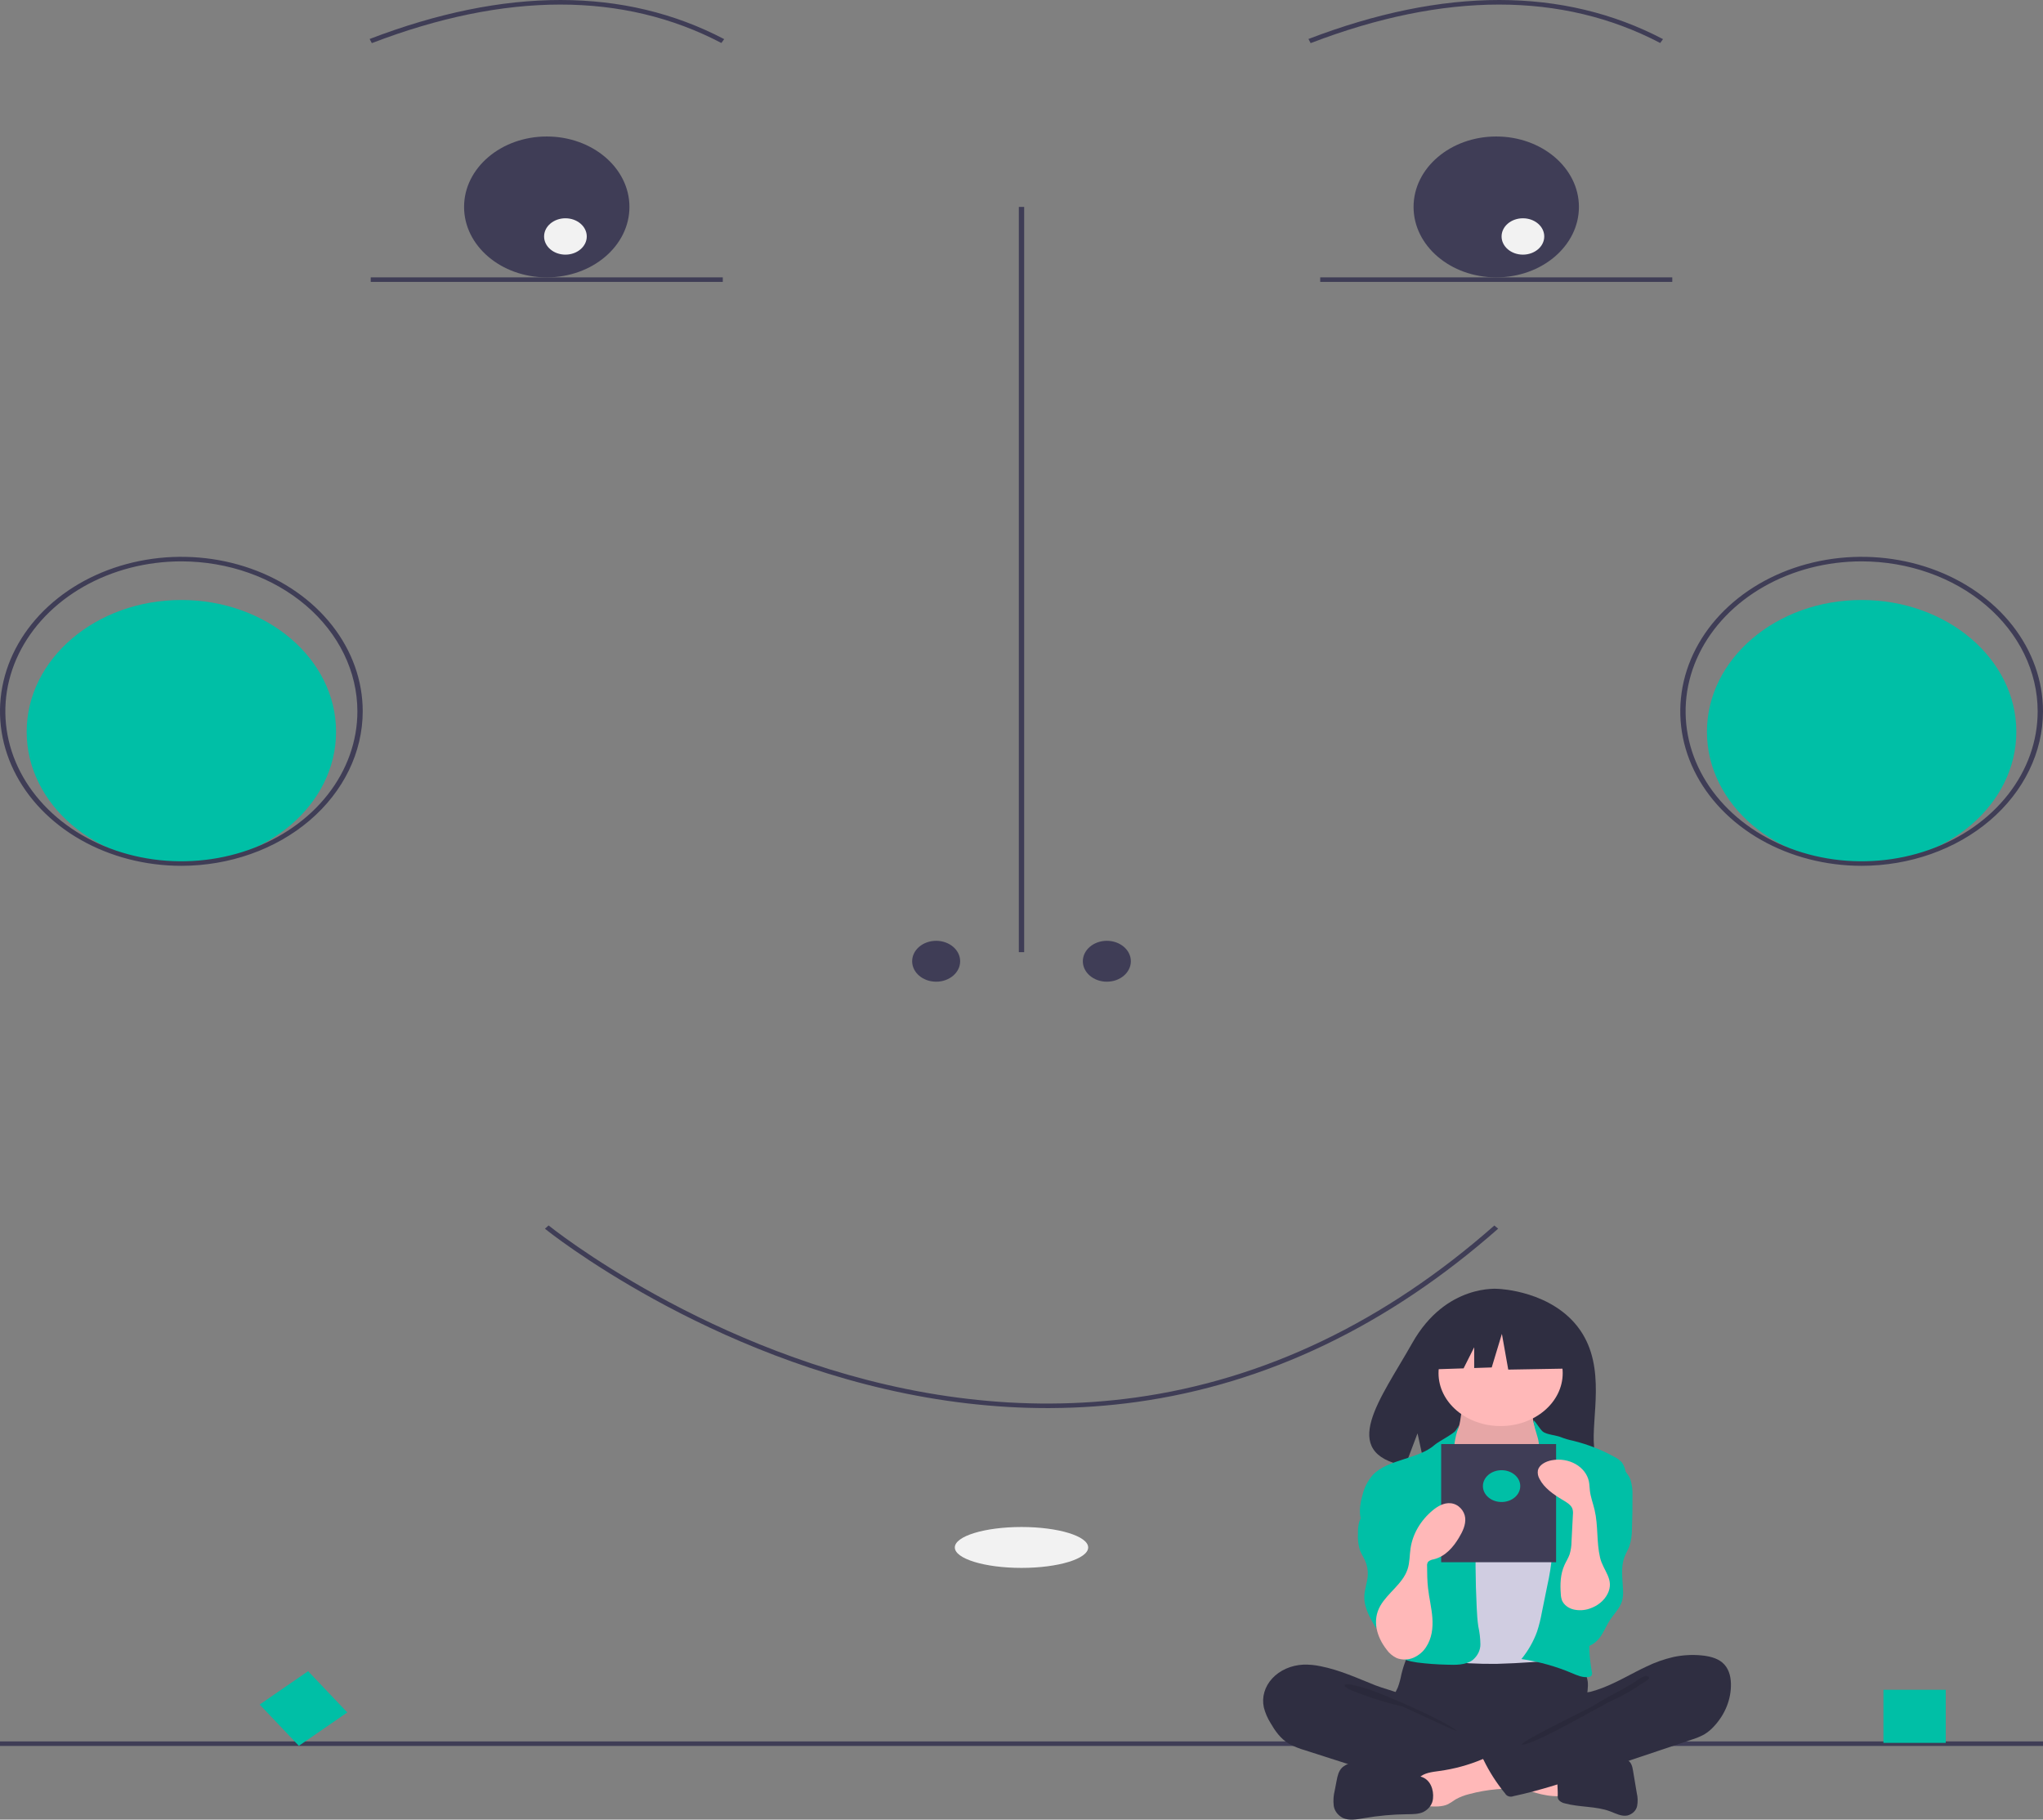 <svg width="704" height="627" viewBox="0 0 704 627" fill="none" xmlns="http://www.w3.org/2000/svg">
<rect x="0" y="0" width="704" height="627" fill="#808080" stroke="none"/>
<g clip-path="url(#clip0)">
<path d="M704 600.041H0V601.606H704V600.041Z" fill="#3F3D56"/>
<path d="M670.484 582.254H649.014V600.544H670.484V582.254Z" fill="#00BFA6"/>
<path d="M106.168 575.84L89.477 587.344L102.982 601.563L119.673 590.058L106.168 575.84Z" fill="#00BFA6"/>
<path d="M352.919 71.3H351.081V328.09H352.919V71.3Z" fill="#3F3D56"/>
<path d="M576.251 95.57H454.935V97.135H576.251V95.57Z" fill="#3F3D56"/>
<path d="M249.065 95.57H127.749V97.135H249.065V95.57Z" fill="#3F3D56"/>
<path d="M128.126 14.862L127.372 13.434C174.159 -4.494 215.264 -4.478 249.547 13.481L248.584 14.815C214.852 -2.856 174.324 -2.839 128.126 14.862Z" fill="#3F3D56"/>
<path d="M451.636 14.862L450.882 13.434C497.668 -4.494 538.773 -4.477 573.056 13.481L572.093 14.815C538.36 -2.856 497.834 -2.84 451.636 14.862Z" fill="#3F3D56"/>
<path d="M188.407 95.57C204.142 95.57 216.898 84.704 216.898 71.3C216.898 57.896 204.142 47.03 188.407 47.03C172.672 47.03 159.917 57.896 159.917 71.3C159.917 84.704 172.672 95.57 188.407 95.57Z" fill="#3F3D56"/>
<path d="M515.593 95.57C531.328 95.57 544.083 84.704 544.083 71.3C544.083 57.896 531.328 47.03 515.593 47.03C499.858 47.03 487.102 57.896 487.102 71.3C487.102 84.704 499.858 95.57 515.593 95.57Z" fill="#3F3D56"/>
<path d="M62.496 297.557C91.936 297.557 115.802 277.227 115.802 252.149C115.802 227.071 91.936 206.741 62.496 206.741C33.056 206.741 9.191 227.071 9.191 252.149C9.191 277.227 33.056 297.557 62.496 297.557Z" fill="#00BFA6"/>
<path d="M641.504 297.557C670.944 297.557 694.809 277.227 694.809 252.149C694.809 227.071 670.944 206.741 641.504 206.741C612.064 206.741 588.198 227.071 588.198 252.149C588.198 277.227 612.064 297.557 641.504 297.557Z" fill="#00BFA6"/>
<path d="M360.772 485.191C356.436 485.191 351.926 485.06 347.344 484.801C337.903 484.237 328.516 483.142 319.245 481.522C243.678 468.39 188.322 423.836 187.772 423.387L189.043 422.255C189.589 422.701 244.58 466.949 319.612 479.989C328.803 481.594 338.109 482.679 347.468 483.239C352.477 483.522 357.401 483.656 362.103 483.621C371.907 483.574 381.693 482.879 391.372 481.541C435.759 475.371 477.332 455.432 514.932 422.277L516.253 423.365C478.372 456.768 436.455 476.862 391.668 483.087C381.896 484.437 372.015 485.139 362.115 485.187C361.67 485.19 361.221 485.191 360.772 485.191Z" fill="#3F3D56"/>
<path d="M62.496 298.34C50.136 298.34 38.053 295.218 27.775 289.368C17.498 283.518 9.487 275.204 4.757 265.476C0.027 255.748 -1.211 245.044 1.201 234.717C3.612 224.39 9.564 214.904 18.305 207.459C27.045 200.014 38.181 194.943 50.304 192.889C62.427 190.835 74.993 191.889 86.412 195.919C97.832 199.948 107.593 206.771 114.46 215.526C121.327 224.281 124.992 234.574 124.992 245.103C124.973 259.218 118.383 272.749 106.667 282.73C94.951 292.71 79.065 298.324 62.496 298.34ZM62.496 193.432C50.499 193.432 38.772 196.462 28.796 202.14C18.821 207.818 11.046 215.888 6.455 225.329C1.864 234.771 0.663 245.16 3.004 255.184C5.344 265.207 11.121 274.414 19.605 281.64C28.088 288.867 38.896 293.788 50.662 295.782C62.429 297.775 74.625 296.752 85.709 292.841C96.793 288.93 106.266 282.307 112.931 273.81C119.597 265.313 123.154 255.323 123.154 245.103C123.136 231.404 116.739 218.27 105.368 208.583C93.996 198.896 78.578 193.447 62.496 193.432Z" fill="#3F3D56"/>
<path d="M641.504 298.34C629.143 298.34 617.06 295.218 606.783 289.368C596.506 283.518 588.495 275.204 583.765 265.476C579.035 255.748 577.797 245.044 580.209 234.717C582.62 224.39 588.572 214.904 597.313 207.459C606.053 200.014 617.189 194.943 629.312 192.889C641.435 190.835 654.001 191.889 665.42 195.919C676.84 199.948 686.6 206.771 693.468 215.526C700.335 224.281 704 234.574 704 245.103C703.981 259.218 697.391 272.749 685.675 282.73C673.958 292.71 658.073 298.324 641.504 298.34ZM641.504 193.432C629.507 193.432 617.779 196.462 607.804 202.14C597.829 207.818 590.054 215.888 585.463 225.329C580.872 234.771 579.671 245.16 582.012 255.184C584.352 265.207 590.129 274.414 598.612 281.64C607.095 288.867 617.904 293.788 629.67 295.782C641.437 297.775 653.633 296.752 664.717 292.841C675.801 288.93 685.274 282.307 691.939 273.81C698.604 265.313 702.162 255.323 702.162 245.103C702.144 231.404 695.747 218.27 684.376 208.583C673.004 198.896 657.586 193.447 641.504 193.432Z" fill="#3F3D56"/>
<path d="M322.59 338.268C327.158 338.268 330.862 335.113 330.862 331.222C330.862 327.33 327.158 324.176 322.59 324.176C318.022 324.176 314.319 327.33 314.319 331.222C314.319 335.113 318.022 338.268 322.59 338.268Z" fill="#3F3D56"/>
<path d="M381.41 338.268C385.978 338.268 389.682 335.113 389.682 331.222C389.682 327.33 385.978 324.176 381.41 324.176C376.842 324.176 373.138 327.33 373.138 331.222C373.138 335.113 376.842 338.268 381.41 338.268Z" fill="#3F3D56"/>
<path d="M352 540.256C364.69 540.256 374.976 537.101 374.976 533.21C374.976 529.318 364.69 526.163 352 526.163C339.31 526.163 329.023 529.318 329.023 533.21C329.023 537.101 339.31 540.256 352 540.256Z" fill="#F2F2F2"/>
<path d="M544.489 458.305C535.073 444.752 516.444 444.121 516.444 444.121C516.444 444.121 498.291 442.143 486.647 462.785C475.793 482.024 460.813 500.6 484.235 505.104L488.466 493.887L491.086 505.939C494.421 506.143 497.766 506.192 501.107 506.085C526.19 505.395 550.078 506.287 549.309 498.619C548.286 488.427 553.549 471.346 544.489 458.305Z" fill="#2F2E41"/>
<path d="M482.898 576.995C482.621 578.486 482.22 579.957 481.696 581.399C481.107 582.811 480.198 584.116 479.659 585.542C477.942 590.087 480.322 595.155 484.124 598.663C487.422 601.694 491.678 603.847 496.379 604.862C499.841 605.493 503.371 605.809 506.911 605.805C516.699 606.088 526.74 606.341 536.015 603.661C538.945 602.794 541.776 601.698 544.47 600.389C545.321 600.044 546.071 599.541 546.664 598.917C547.286 598.004 547.562 596.95 547.456 595.898C547.435 592.364 546.594 588.847 546.794 585.316C546.904 583.36 547.334 581.406 547.122 579.457C546.83 577.242 545.741 575.159 544.005 573.493C542.269 571.826 539.971 570.657 537.425 570.145C534.761 569.795 532.049 569.795 529.386 570.146C522.432 570.715 515.449 570.981 508.464 570.943C501.327 570.904 494.234 569.976 487.132 569.879C485.032 569.85 485.075 570.402 484.406 572.133C483.79 573.727 483.286 575.35 482.898 576.995Z" fill="#2F2E41"/>
<path d="M503.152 489.712C502.94 491.265 502.328 492.758 501.359 494.085C500.118 495.532 498.093 496.358 496.757 497.742C494.747 499.826 494.631 502.758 494.623 505.455C494.615 507.94 494.675 510.59 496.301 512.652C497.459 513.934 498.896 515.013 500.533 515.831C506.633 519.332 513.225 522.897 520.579 523.013C523.627 523.06 526.894 522.39 528.899 520.435C529.765 519.516 530.446 518.482 530.914 517.373C532.794 513.424 533.934 509.248 534.292 504.998C534.563 503 534.344 500.975 533.649 499.053C532.755 496.931 530.949 495.185 529.755 493.173C528.343 490.78 527.827 488.077 528.276 485.427C528.335 485.24 528.317 485.042 528.224 484.865C528.125 484.771 528.003 484.697 527.866 484.65C527.728 484.603 527.58 484.583 527.433 484.592L512.849 483.698C511.491 483.641 510.139 483.509 508.8 483.304C508.014 483.167 505.938 482.216 505.188 482.469C503.801 482.937 503.437 488.444 503.152 489.712Z" fill="#FFB8B8"/>
<path opacity="0.1" d="M503.152 489.712C502.94 491.265 502.328 492.758 501.359 494.085C500.118 495.532 498.093 496.358 496.757 497.742C494.747 499.826 494.631 502.758 494.623 505.455C494.615 507.94 494.675 510.59 496.301 512.652C497.459 513.934 498.896 515.013 500.533 515.831C506.633 519.332 513.225 522.897 520.579 523.013C523.627 523.06 526.894 522.39 528.899 520.435C529.765 519.516 530.446 518.482 530.914 517.373C532.794 513.424 533.934 509.248 534.292 504.998C534.563 503 534.344 500.975 533.649 499.053C532.755 496.931 530.949 495.185 529.755 493.173C528.343 490.78 527.827 488.077 528.276 485.427C528.335 485.24 528.317 485.042 528.224 484.865C528.125 484.771 528.003 484.697 527.866 484.65C527.728 484.603 527.58 484.583 527.433 484.592L512.849 483.698C511.491 483.641 510.139 483.509 508.8 483.304C508.014 483.167 505.938 482.216 505.188 482.469C503.801 482.937 503.437 488.444 503.152 489.712Z" fill="black"/>
<path d="M517.098 491.378C528.915 491.378 538.493 483.218 538.493 473.153C538.493 463.087 528.915 454.927 517.098 454.927C505.282 454.927 495.703 463.087 495.703 473.153C495.703 483.218 505.282 491.378 517.098 491.378Z" fill="#FFB8B8"/>
<path d="M506.153 513.973C507.21 515.016 508.484 515.883 509.911 516.531C511.399 517.055 512.996 517.314 514.606 517.293C518.462 517.385 522.643 516.783 525.326 514.421C528.785 511.377 528.671 506.466 531.381 502.914C531.6 502.592 531.898 502.314 532.255 502.1C532.71 501.889 533.224 501.789 533.741 501.809C537.164 501.782 540.147 503.673 542.838 505.476C544.105 506.219 545.192 507.162 546.04 508.255C546.572 509.139 546.937 510.09 547.12 511.072C548.306 516.652 549.04 522.296 549.318 527.962C549.555 531.087 549.792 534.215 549.774 537.347C549.716 547.664 546.901 557.808 544.102 567.846C543.741 569.139 543.248 570.585 541.867 571.204C541.252 571.44 540.59 571.577 539.917 571.61C531.914 572.527 523.863 573.099 515.792 573.321C512.642 573.362 509.493 573.297 506.346 573.126C505.804 573.12 505.267 573.04 504.755 572.89C504.059 572.605 503.462 572.173 503.02 571.635C498.654 566.948 498.396 560.468 498.424 554.485C498.492 539.856 499.106 525.239 500.265 510.633C500.36 509.428 500.381 507.964 499.361 507.015C501.347 509.522 503.622 511.853 506.153 513.973Z" fill="#D0CDE1"/>
<path d="M501.621 492.929C500.898 494.044 495.571 496.81 494.542 497.734C488.796 502.894 478.308 502.7 473.052 508.227C471.31 510.253 470.11 512.58 469.536 515.043C468.536 518.478 468.003 522.225 469.677 525.464C471.288 528.581 474.678 530.736 476.981 533.52C479.508 536.577 480.645 540.288 481.734 543.911C482.538 546.585 483.349 549.326 483.036 552.074C482.68 555.198 480.905 558.059 479.857 561.068C478.809 564.078 478.628 567.662 481.051 570.027C482.831 571.765 485.624 572.454 488.292 572.841C491.71 573.279 495.157 573.534 498.613 573.606C501.664 573.721 505.026 573.744 507.372 572.078C508.249 571.371 508.947 570.519 509.422 569.573C509.897 568.627 510.138 567.608 510.131 566.579C510.102 564.526 509.864 562.479 509.42 560.461C509.095 558.351 508.97 556.223 508.865 554.097C508.396 544.559 508.332 535.014 508.673 525.463C508.845 523.478 508.731 521.482 508.333 519.521C507.679 516.966 506.058 514.683 504.705 512.335C502.002 507.914 500.778 502.944 501.166 497.97C501.575 492.859 504.192 488.964 501.621 492.929Z" fill="#00BFA6"/>
<path d="M531.665 493.317C532.766 494.281 536.506 494.598 537.906 495.219C539.223 495.737 540.597 496.143 542.009 496.429C547.116 497.684 551.974 499.583 556.421 502.064C557.345 502.524 558.162 503.125 558.831 503.837C559.536 504.814 559.99 505.907 560.164 507.044C560.987 509.914 561.397 512.858 561.385 515.813C561.221 518.942 560.114 521.973 559.017 524.963L554.914 536.135C551.853 544.473 548.771 552.894 547.91 561.601C547.433 566.426 547.645 571.282 548.541 576.064C548.625 576.297 548.65 576.542 548.614 576.784C548.579 577.025 548.483 577.257 548.334 577.465C548.064 577.693 547.708 577.832 547.329 577.859C545.349 578.123 543.433 577.263 541.64 576.502C536.157 574.177 530.306 572.547 524.271 571.66C526.629 568.757 528.449 565.562 529.665 562.187C530.357 560.044 530.901 557.869 531.295 555.672L533.204 546.27C533.98 542.834 534.527 539.363 534.841 535.874C534.985 534.564 534.895 533.244 534.575 531.957C534.135 530.733 533.551 529.55 532.832 528.425C529.687 522.853 528.212 516.494 529.449 510.401C529.991 507.735 531.043 505.065 530.604 502.385C530.182 499.808 530.621 497.806 529.845 495.256C526.658 484.786 529.595 491.504 531.665 493.317Z" fill="#00BFA6"/>
<path d="M472.998 517.037C471.564 519.572 469.167 521.731 468.351 524.457C468.034 525.731 467.898 527.033 467.946 528.335C467.804 530.297 468.032 532.265 468.621 534.166C469.077 535.368 469.817 536.477 470.351 537.655C471.095 539.302 471.426 541.063 471.324 542.825C471.18 545.266 470.206 547.636 470.13 550.079C470.011 553.922 472.097 557.534 474.133 560.965C474.645 559.884 475.429 558.911 476.429 558.115C477.428 557.319 478.62 556.719 479.921 556.356C481.221 555.993 482.599 555.877 483.958 556.015C485.317 556.154 486.624 556.543 487.788 557.157C488.254 556.669 488.475 556.044 488.403 555.418C488.553 550.96 488.699 546.502 488.838 542.044C489.059 535.149 489.269 528.162 487.407 521.449C486.707 518.378 485.147 515.496 482.86 513.048C481.597 511.811 477.311 508.55 475.238 509.937C474.306 510.56 474.524 512.258 474.376 513.117C474.153 514.476 473.688 515.798 472.998 517.037Z" fill="#00BFA6"/>
<path d="M561.804 509.734C562.38 511.561 562.627 513.453 562.536 515.344C562.563 519.198 562.503 523.051 562.356 526.904C562.378 528.88 562.082 530.849 561.474 532.756C561.011 533.997 560.297 535.16 559.819 536.396C558.386 540.1 559.169 544.118 559.292 548.017C559.378 549.279 559.252 550.545 558.916 551.776C558.16 554.193 556.128 556.146 554.709 558.336C553.362 560.416 552.549 562.748 550.94 564.688C549.331 566.629 546.546 568.166 543.846 567.571C541.8 567.119 540.347 565.577 539.341 563.994C537.147 560.513 536.397 556.503 537.212 552.613C538.221 547.881 541.484 543.683 542.661 538.979C544.277 532.519 541.821 525.853 541.894 519.249C541.861 518.213 542.026 517.18 542.382 516.19C543.141 514.725 544.215 513.395 545.55 512.267C547.08 510.755 548.502 509.166 549.808 507.507C550.684 506.394 551.875 503.529 553.43 503.29C556.9 502.759 560.943 507.45 561.804 509.734Z" fill="#00BFA6"/>
<path d="M454.989 574.122C453.07 573.711 451.092 573.532 449.115 573.59C447.037 573.688 445.007 574.161 443.16 574.979C441.314 575.797 439.693 576.94 438.405 578.333C437.118 579.726 436.193 581.336 435.692 583.057C435.192 584.778 435.127 586.569 435.503 588.313C435.982 590.202 436.765 592.025 437.83 593.732C439.388 596.425 441.257 599.112 444.141 600.838C445.879 601.787 447.75 602.545 449.71 603.096L464.9 607.971C467.135 608.688 469.37 609.405 471.626 610.07C482.964 613.408 494.784 615.41 506.759 616.019C510.403 616.31 514.076 616.152 517.667 615.549C518.535 615.452 519.331 615.086 519.901 614.52C520.191 614.091 520.361 613.61 520.4 613.116L521.335 607.542C521.544 606.766 521.517 605.957 521.255 605.192C520.706 604.294 519.816 603.58 518.73 603.165C508.744 598.279 497.084 595.584 488.678 588.878C486.699 587.299 485.043 584.797 482.639 583.725C479.913 582.509 476.702 581.815 473.884 580.694C467.723 578.244 461.666 575.429 454.989 574.122Z" fill="#2F2E41"/>
<path opacity="0.1" d="M470.154 581.637C475.523 583.07 498.191 592.999 502.076 596.465C501.556 596.625 483.885 588.189 483.355 588.054C478.495 586.917 473.735 585.488 469.112 583.778C468.191 583.415 463.13 581.71 463.36 580.721C463.618 579.604 469.201 581.382 470.154 581.637Z" fill="black"/>
<path d="M537.136 618.91C537.441 618.929 537.743 618.854 537.987 618.697C538.094 618.58 538.173 618.446 538.218 618.303C538.264 618.159 538.276 618.01 538.253 617.863L538.228 610.269C535.599 609.343 532.818 608.771 529.983 608.574L516.85 607.079C517.152 607.113 514.797 611.897 515.158 612.536C515.794 613.662 520.658 614.659 522.031 615.191C526.803 617.038 531.761 619.069 537.136 618.91Z" fill="#FFB8B8"/>
<path d="M495.933 610.242C493.453 610.579 490.686 610.876 489.08 612.52C487.044 614.605 487.911 617.714 488.882 620.297C488.941 620.63 489.079 620.95 489.285 621.237C489.492 621.525 489.765 621.774 490.087 621.97C490.409 622.166 490.774 622.305 491.16 622.379C491.546 622.453 491.946 622.46 492.335 622.4C494.596 622.522 497.003 622.618 498.979 621.673C499.873 621.169 500.735 620.624 501.559 620.039C503.016 619.213 504.618 618.59 506.304 618.191C509.404 617.36 512.596 616.8 515.829 616.519C517.103 616.47 518.364 616.28 519.581 615.956C520.189 615.789 520.743 615.505 521.202 615.126C521.66 614.747 522.009 614.283 522.223 613.77C522.681 612.39 521.739 610.983 520.836 609.773C519.796 608.188 518.445 606.766 516.842 605.568C514.395 603.949 513.185 605.192 510.72 606.228C506.055 608.189 501.07 609.543 495.933 610.242Z" fill="#FFB8B8"/>
<path d="M489.453 612.145L473.709 608.181C471.821 607.621 469.848 607.295 467.85 607.214C466.85 607.179 465.853 607.326 464.925 607.646C463.997 607.965 463.16 608.45 462.47 609.067C461.249 610.288 460.9 611.956 460.595 613.539L459.944 616.924C459.51 618.63 459.387 620.383 459.58 622.122C459.685 622.991 460.021 623.829 460.563 624.571C461.105 625.313 461.838 625.94 462.707 626.404C464.886 627.417 467.556 626.922 469.988 626.499C474.899 625.644 479.895 625.187 484.908 625.136C486.792 625.117 488.769 625.137 490.434 624.385C491.4 623.897 492.212 623.215 492.799 622.399C493.386 621.583 493.73 620.657 493.801 619.701C494.111 616.81 492.979 613.033 489.453 612.145Z" fill="#2F2E41"/>
<path d="M543.324 608.691C545.365 608.386 547.167 607.398 549.122 606.814C551.875 605.993 554.858 605.994 557.775 606.003C558.847 605.919 559.925 606.103 560.877 606.532C562.161 607.26 562.491 608.718 562.709 610.02L564.027 617.872C564.38 619.337 564.416 620.845 564.135 622.321C563.982 623.058 563.601 623.746 563.03 624.315C562.459 624.884 561.72 625.312 560.889 625.554C558.83 626.01 556.812 624.89 554.868 624.154C550.009 622.314 544.362 622.785 539.296 621.41C538.812 621.327 538.353 621.158 537.952 620.913C537.55 620.668 537.214 620.354 536.965 619.99C536.792 619.554 536.73 619.091 536.784 618.633C536.871 616.109 536.246 612.663 537.138 610.251C537.94 608.081 541.046 608.691 543.324 608.691Z" fill="#2F2E41"/>
<path d="M576.642 570.961C579.788 570.289 583.049 570.1 586.273 570.401C588.848 570.643 591.501 571.253 593.381 572.771C595.669 574.619 596.404 577.476 596.465 580.161C596.566 585.51 594.483 590.722 590.574 594.907C589.619 595.966 588.484 596.897 587.205 597.669C585.827 598.404 584.357 599.007 582.823 599.468L548.806 610.898C539.857 613.905 530.876 616.92 521.542 618.903C521.286 619.008 521.009 619.068 520.726 619.08C520.443 619.093 520.16 619.056 519.894 618.974C519.627 618.892 519.383 618.765 519.175 618.601C518.967 618.437 518.799 618.239 518.682 618.02C515.702 614.393 513.201 610.497 511.227 606.402C511.133 606.304 511.069 606.189 511.038 606.066C511.008 605.943 511.013 605.816 511.053 605.695C511.093 605.574 511.166 605.462 511.267 605.371C511.368 605.279 511.494 605.209 511.633 605.167L535.694 593.391C537.458 592.607 539.102 591.642 540.591 590.517C541.631 589.658 542.482 588.648 543.105 587.535C543.604 586.648 543.65 584.553 544.287 583.898C544.911 583.255 547.045 583.204 548.03 582.952C549.42 582.589 550.781 582.151 552.105 581.639C557.487 579.588 562.28 576.608 567.439 574.207C570.333 572.797 573.426 571.707 576.642 570.961Z" fill="#2F2E41"/>
<path opacity="0.1" d="M563.002 579.756C558.868 582.401 553.516 584.832 549.419 587.546C548.021 588.473 524.711 599.636 524.382 601.118C528.204 601.667 552.552 587.157 556.036 585.709C559.461 584.158 562.689 582.31 565.667 580.193C566.447 579.677 569.752 578.124 567.513 577.547C566.252 577.222 563.933 579.227 563.002 579.756Z" fill="black"/>
<path d="M540.326 456.999L521.921 448.787L496.506 452.146L491.248 471.93L504.337 471.501L507.994 464.233V471.381L514.034 471.183L517.539 459.612L519.73 471.93L541.202 471.557L540.326 456.999Z" fill="#2F2E41"/>
<path d="M536.218 497.583H496.614V538.299H536.218V497.583Z" fill="#3F3D56"/>
<path d="M477.813 568.399C478.645 569.605 479.828 570.607 481.248 571.31C482.179 571.673 483.196 571.849 484.219 571.825C485.243 571.802 486.246 571.58 487.153 571.175C488.965 570.348 490.448 569.081 491.415 567.536C493.415 564.527 493.83 560.926 493.58 557.475C493.33 554.024 492.465 550.626 492.083 547.184C491.804 544.681 491.782 542.164 491.759 539.651C491.69 539.122 491.82 538.589 492.131 538.127C492.666 537.674 493.357 537.38 494.104 537.288C498.141 536.266 500.82 533.043 502.741 529.851C504.024 527.719 505.139 525.389 504.892 523.003C504.645 520.617 502.631 518.213 499.834 517.97C497.527 517.769 495.398 519.017 493.734 520.392C489.538 523.883 486.841 528.475 486.076 533.429C485.711 535.855 485.816 538.347 485.041 540.703C483.387 545.732 478.212 548.815 475.633 553.34C472.791 558.326 474.36 563.987 477.813 568.399Z" fill="#FFB8B8"/>
<path d="M553.967 549.186C553.379 550.353 552.522 551.407 551.448 552.286C550.373 553.166 549.102 553.853 547.711 554.308C545.981 554.899 544.073 554.999 542.272 554.591C541.378 554.38 540.554 553.996 539.863 553.47C539.172 552.943 538.633 552.288 538.287 551.555C538.012 550.817 537.861 550.049 537.838 549.275C537.58 545.884 537.68 542.389 539.126 539.222C539.683 538 540.436 536.841 540.876 535.585C541.308 534.135 541.53 532.644 541.535 531.148L542.01 521.894C542.089 521.223 542.034 520.544 541.849 519.888C541.375 518.549 539.906 517.679 538.558 516.881C535.303 514.952 532.086 512.702 530.509 509.604C529.967 508.671 529.773 507.619 529.952 506.589C530.397 504.752 532.574 503.562 534.725 503.162C536.133 502.899 537.589 502.883 539.004 503.112C540.42 503.342 541.766 503.814 542.962 504.498C544.158 505.183 545.179 506.067 545.963 507.097C546.747 508.127 547.279 509.281 547.525 510.491C547.738 511.535 547.735 512.601 547.86 513.656C548.124 515.893 548.958 518.049 549.479 520.253C550.764 525.682 550.098 531.294 551.369 536.721C552.431 541.259 556.436 544.221 553.967 549.186Z" fill="#FFB8B8"/>
<path d="M517.431 517.552C520.984 517.552 523.864 515.098 523.864 512.071C523.864 509.045 520.984 506.591 517.431 506.591C513.878 506.591 510.997 509.045 510.997 512.071C510.997 515.098 513.878 517.552 517.431 517.552Z" fill="#00BFA6"/>
<path d="M194.841 87.741C198.901 87.741 202.193 84.936 202.193 81.478C202.193 78.018 198.901 75.214 194.841 75.214C190.78 75.214 187.488 78.018 187.488 81.478C187.488 84.936 190.78 87.741 194.841 87.741Z" fill="#F2F2F2"/>
<path d="M524.783 87.741C528.844 87.741 532.136 84.936 532.136 81.478C532.136 78.018 528.844 75.214 524.783 75.214C520.722 75.214 517.431 78.018 517.431 81.478C517.431 84.936 520.722 87.741 524.783 87.741Z" fill="#F2F2F2"/>
</g>
<defs>
<clipPath id="clip0">
<rect width="704" height="627" fill="white"/>
</clipPath>
</defs>
</svg>
